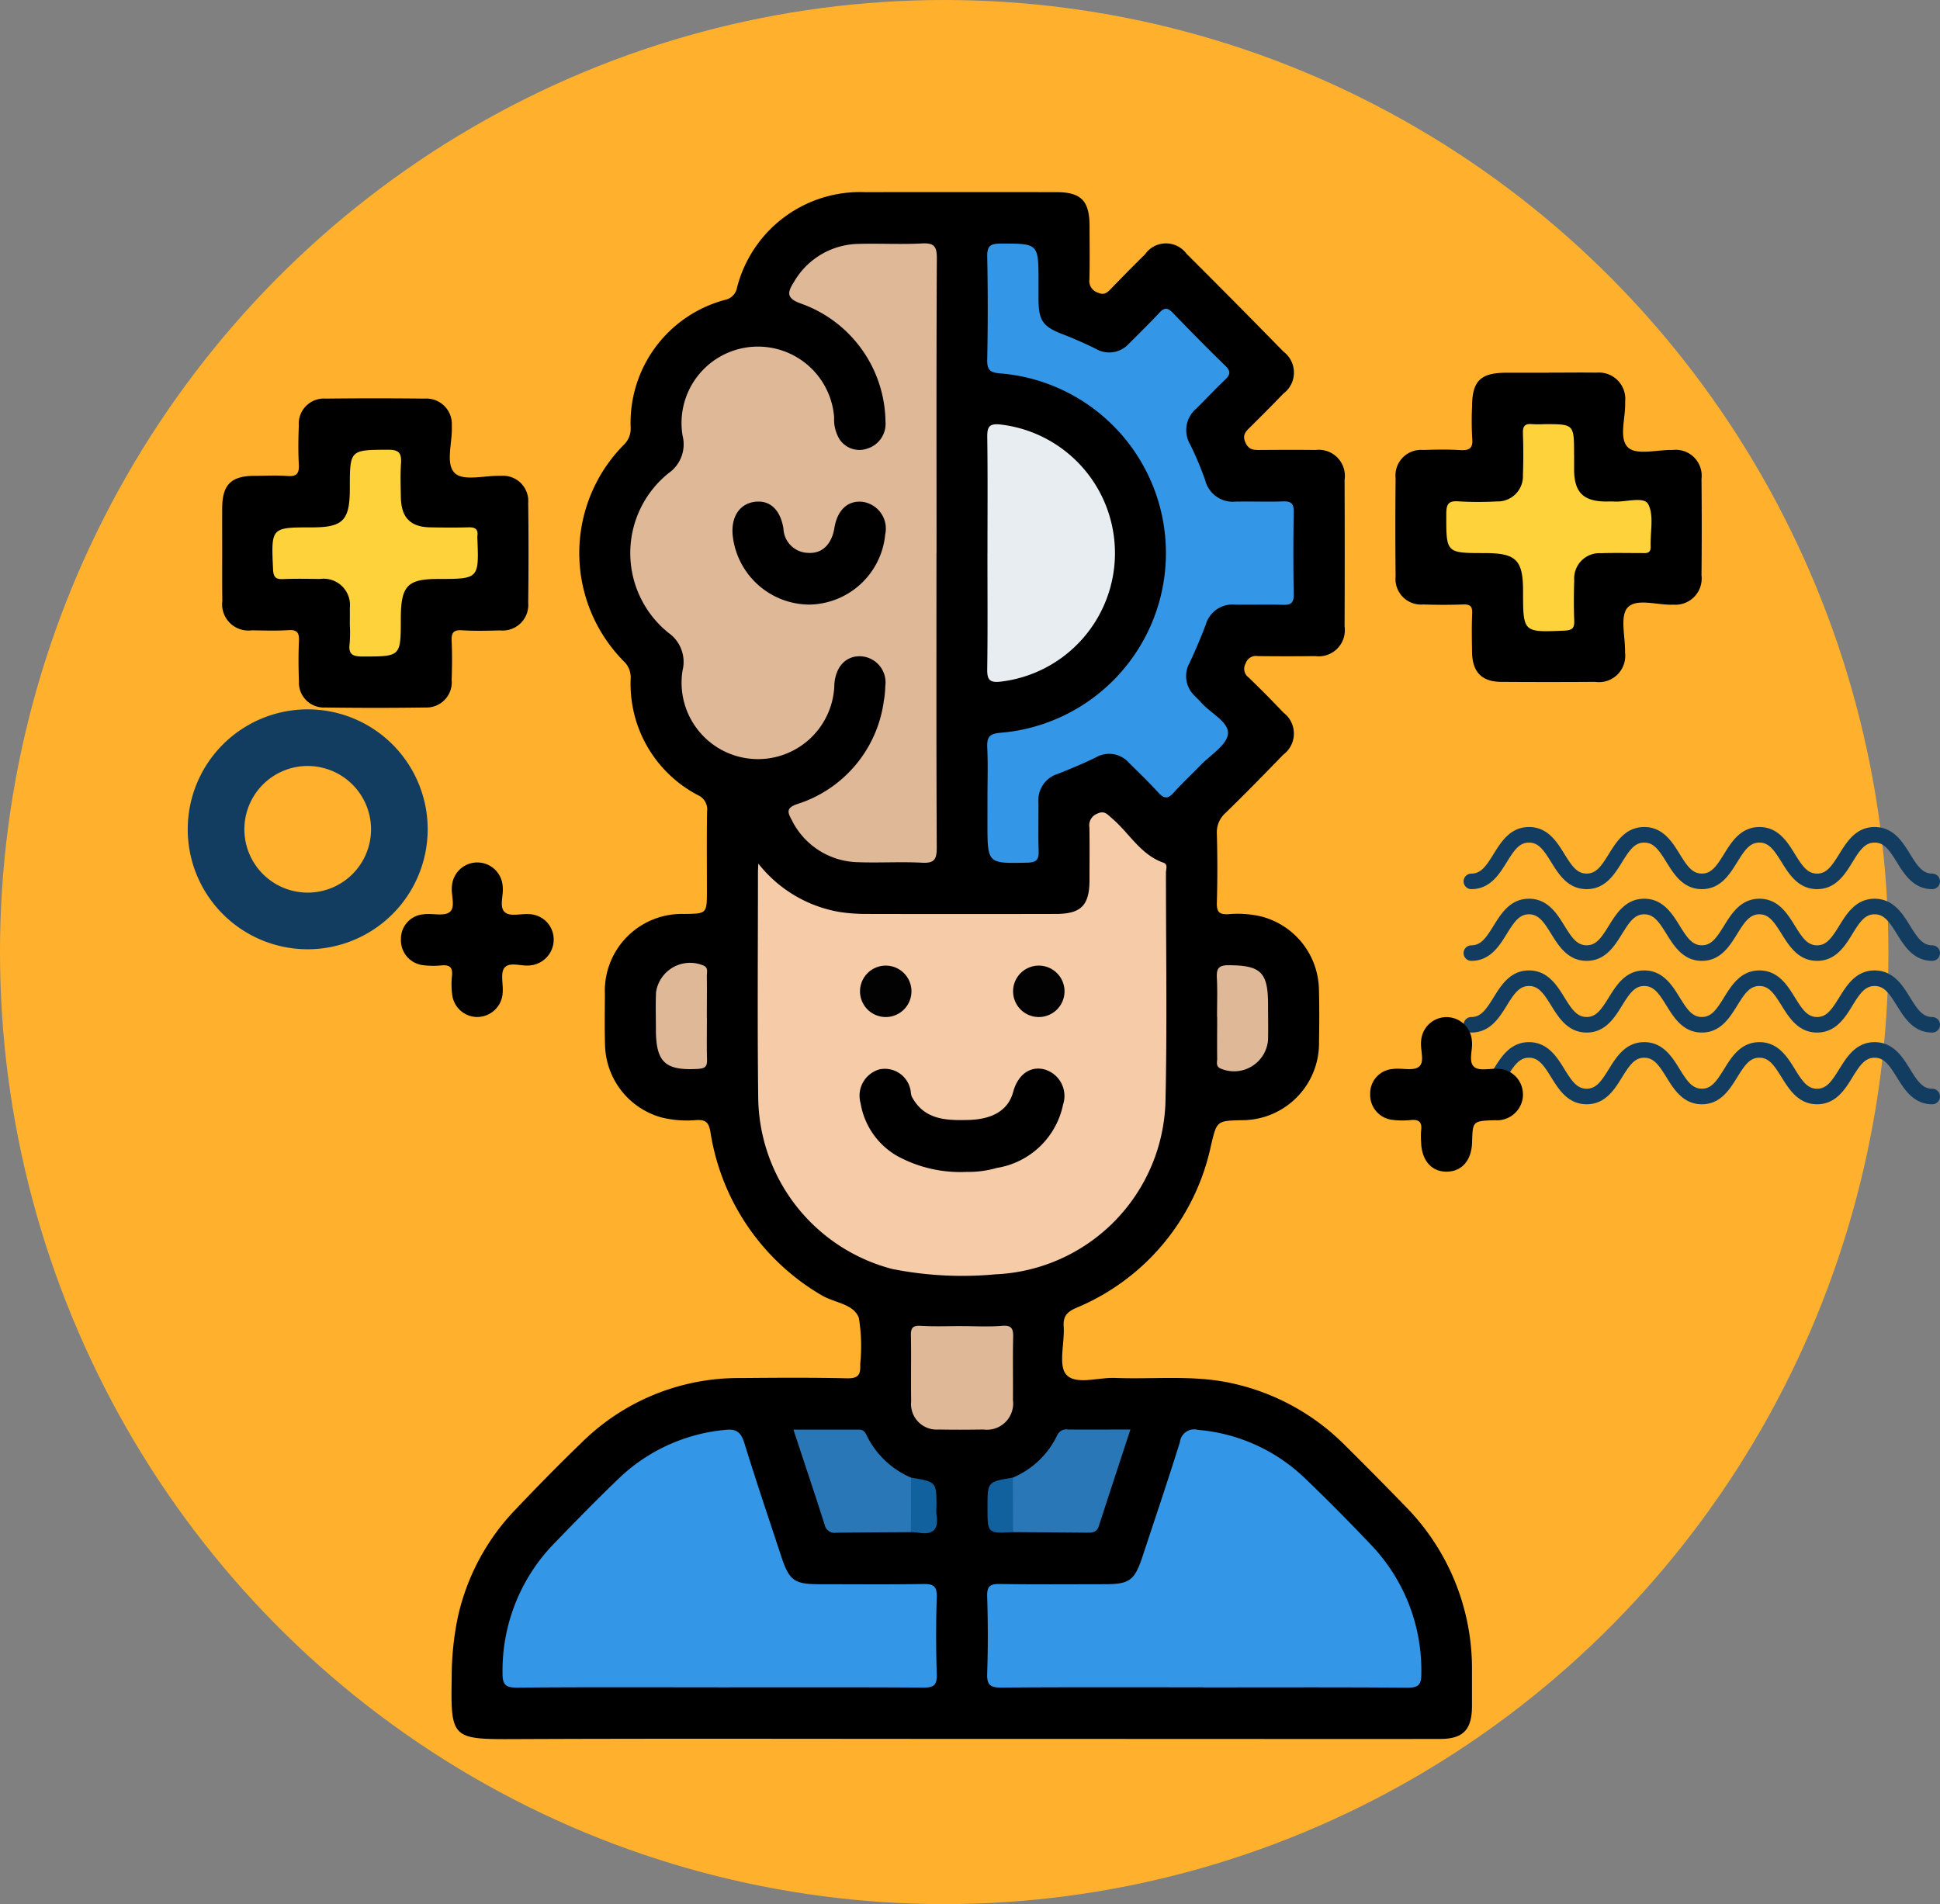 <svg xmlns="http://www.w3.org/2000/svg" xmlns:xlink="http://www.w3.org/1999/xlink" width="109" height="107" viewBox="0 0 109 107">
  <rect x="0" y="0" width="109" height="107" fill="#808080" stroke="none"/>
  <defs>
    <clipPath id="clip-path">
      <rect id="Rectángulo_36362" data-name="Rectángulo 36362" width="83.131" height="86.931" fill="none"/>
    </clipPath>
  </defs>
  <g id="Grupo_136185" data-name="Grupo 136185" transform="translate(-962.479 -2645.999)">
    <ellipse id="Elipse_4973" data-name="Elipse 4973" cx="53.051" cy="53.5" rx="53.051" ry="53.5" transform="translate(962.479 2645.999)" fill="#ffb12e"/>
    <g id="Grupo_134517" data-name="Grupo 134517" transform="translate(1071.479 2708.053) rotate(180)">
      <path id="Trazado_113538" data-name="Trazado 113538" d="M23.092,3.491c-1.053,0-1.573-.84-1.99-1.516s-.709-1.1-1.248-1.1-.825.419-1.247,1.1-.937,1.516-1.99,1.516-1.573-.84-1.99-1.516-.709-1.1-1.247-1.1-.825.419-1.247,1.1-.937,1.516-1.99,1.516-1.572-.84-1.989-1.516S7.446.873,6.908.873s-.824.419-1.246,1.1S4.725,3.491,3.672,3.491,2.1,2.651,1.683,1.975.975.873.437.873A.436.436,0,1,1,.437,0C1.489,0,2.008.841,2.426,1.516s.708,1.1,1.246,1.1S4.5,2.2,4.919,1.516,5.856,0,6.908,0,8.479.841,8.9,1.516s.708,1.1,1.247,1.1.825-.419,1.247-1.1S12.327,0,13.38,0s1.572.841,1.99,1.516.708,1.1,1.247,1.1.825-.419,1.247-1.1S18.8,0,19.854,0s1.573.841,1.991,1.516.709,1.1,1.248,1.1.826-.419,1.248-1.1S25.278,0,26.331,0a.436.436,0,1,1,0,.873c-.539,0-.826.419-1.248,1.1S24.146,3.491,23.092,3.491Z" transform="translate(0 0)" fill="#133d60"/>
      <path id="Trazado_126924" data-name="Trazado 126924" d="M23.092,3.491c-1.053,0-1.573-.84-1.99-1.516s-.709-1.1-1.248-1.1-.825.419-1.247,1.1-.937,1.516-1.99,1.516-1.573-.84-1.99-1.516-.709-1.1-1.247-1.1-.825.419-1.247,1.1-.937,1.516-1.99,1.516-1.572-.84-1.989-1.516S7.446.873,6.908.873s-.824.419-1.246,1.1S4.725,3.491,3.672,3.491,2.1,2.651,1.683,1.975.975.873.437.873A.436.436,0,1,1,.437,0C1.489,0,2.008.841,2.426,1.516s.708,1.1,1.246,1.1S4.5,2.2,4.919,1.516,5.856,0,6.908,0,8.479.841,8.9,1.516s.708,1.1,1.247,1.1.825-.419,1.247-1.1S12.327,0,13.38,0s1.572.841,1.99,1.516.708,1.1,1.247,1.1.825-.419,1.247-1.1S18.8,0,19.854,0s1.573.841,1.991,1.516.709,1.1,1.248,1.1.826-.419,1.248-1.1S25.278,0,26.331,0a.436.436,0,1,1,0,.873c-.539,0-.826.419-1.248,1.1S24.146,3.491,23.092,3.491Z" transform="translate(0 8.059)" fill="#133d60"/>
      <path id="Trazado_113539" data-name="Trazado 113539" d="M23.092,3.491c-1.053,0-1.573-.84-1.99-1.516s-.709-1.1-1.248-1.1-.825.419-1.247,1.1-.937,1.516-1.99,1.516-1.573-.84-1.99-1.516-.709-1.1-1.247-1.1-.825.419-1.247,1.1-.937,1.516-1.99,1.516-1.572-.84-1.989-1.516S7.446.873,6.908.873s-.824.419-1.246,1.1S4.725,3.491,3.672,3.491,2.1,2.651,1.683,1.975.975.873.437.873A.436.436,0,1,1,.437,0C1.489,0,2.008.841,2.426,1.516s.708,1.1,1.246,1.1S4.5,2.2,4.919,1.516,5.856,0,6.908,0,8.479.841,8.9,1.516s.708,1.1,1.247,1.1.825-.419,1.247-1.1S12.327,0,13.38,0s1.572.841,1.99,1.516.708,1.1,1.247,1.1.825-.419,1.247-1.1S18.8,0,19.854,0s1.573.841,1.991,1.516.709,1.1,1.248,1.1.826-.419,1.248-1.1S25.278,0,26.331,0a.436.436,0,1,1,0,.873c-.539,0-.826.419-1.248,1.1S24.146,3.491,23.092,3.491Z" transform="translate(0 4.03)" fill="#133d60"/>
      <path id="Trazado_126923" data-name="Trazado 126923" d="M23.092,3.491c-1.053,0-1.573-.84-1.99-1.516s-.709-1.1-1.248-1.1-.825.419-1.247,1.1-.937,1.516-1.99,1.516-1.573-.84-1.99-1.516-.709-1.1-1.247-1.1-.825.419-1.247,1.1-.937,1.516-1.99,1.516-1.572-.84-1.989-1.516S7.446.873,6.908.873s-.824.419-1.246,1.1S4.725,3.491,3.672,3.491,2.1,2.651,1.683,1.975.975.873.437.873A.436.436,0,1,1,.437,0C1.489,0,2.008.841,2.426,1.516s.708,1.1,1.246,1.1S4.5,2.2,4.919,1.516,5.856,0,6.908,0,8.479.841,8.9,1.516s.708,1.1,1.247,1.1.825-.419,1.247-1.1S12.327,0,13.38,0s1.572.841,1.99,1.516.708,1.1,1.247,1.1.825-.419,1.247-1.1S18.8,0,19.854,0s1.573.841,1.991,1.516.709,1.1,1.248,1.1.826-.419,1.248-1.1S25.278,0,26.331,0a.436.436,0,1,1,0,.873c-.539,0-.826.419-1.248,1.1S24.146,3.491,23.092,3.491Z" transform="translate(0 12.089)" fill="#133d60"/>
    </g>
    <path id="Trazado_113320" data-name="Trazado 113320" d="M2602.212,1501.185a6.741,6.741,0,1,1,6.741-6.741A6.749,6.749,0,0,1,2602.212,1501.185Zm0-10.3a3.558,3.558,0,1,0,3.558,3.558A3.562,3.562,0,0,0,2602.212,1490.886Z" transform="translate(-1622.444 1198.158)" fill="#133d60"/>
    <g id="Grupo_136181" data-name="Grupo 136181" transform="translate(974.964 2656.797)">
      <g id="Grupo_136180" data-name="Grupo 136180" clip-path="url(#clip-path)">
        <path id="Trazado_129145" data-name="Trazado 129145" d="M63.912,86.918c-8.448,0-16.9-.025-25.343.013-3.319.014-3.4-.1-3.34-3.428a16.621,16.621,0,0,1,.341-3.41,12.669,12.669,0,0,1,3.223-6.044c1.221-1.282,2.459-2.55,3.734-3.778a12.539,12.539,0,0,1,8.89-3.631c2-.016,4-.033,6,.015.65.016.8-.185.764-.8a9.748,9.748,0,0,0-.077-2.6c-.3-.8-1.4-.84-2.121-1.284a12.921,12.921,0,0,1-6.216-9.153c-.094-.545-.264-.7-.782-.674A6.017,6.017,0,0,1,47.03,52a4.329,4.329,0,0,1-3.184-4.015c-.032-.964-.016-1.931-.009-2.9a4.323,4.323,0,0,1,4.437-4.523c1.294-.014,1.294-.014,1.294-1.319,0-1.478-.015-2.957.009-4.435a.872.872,0,0,0-.5-.916,7.054,7.054,0,0,1-3.791-6.586,1.237,1.237,0,0,0-.387-.942,8.646,8.646,0,0,1,.023-12.189,1.247,1.247,0,0,0,.362-.952,7.145,7.145,0,0,1,5.306-7.171.85.85,0,0,0,.669-.684A7.137,7.137,0,0,1,58.45,0Q63.823-.006,69.2,0c1.394,0,1.863.484,1.868,1.907,0,1,.017,1.992-.008,2.987a.683.683,0,0,0,.465.749c.371.171.54,0,.755-.223.627-.646,1.255-1.291,1.9-1.921a1.435,1.435,0,0,1,2.335-.038q2.743,2.732,5.446,5.5a1.471,1.471,0,0,1-.007,2.361c-.6.631-1.219,1.242-1.835,1.857-.255.255-.5.45-.285.91.191.4.454.4.789.4,1.044-.007,2.09-.014,3.134,0a1.468,1.468,0,0,1,1.639,1.68q.016,4.118,0,8.237a1.469,1.469,0,0,1-1.655,1.665c-1.074.013-2.15.014-3.224,0a.609.609,0,0,0-.682.419.6.6,0,0,0,.164.778c.671.644,1.324,1.307,1.965,1.982a1.475,1.475,0,0,1-.014,2.361c-1.063,1.1-2.135,2.194-3.23,3.262a1.446,1.446,0,0,0-.5,1.173c.034,1.3.037,2.6,0,3.892-.016.528.156.662.65.637a5.8,5.8,0,0,1,1.865.133,4.323,4.323,0,0,1,3.22,4.078c.028,1,.021,1.992.005,2.987a4.326,4.326,0,0,1-4.311,4.378c-1.449.031-1.428.036-1.762,1.432A12.734,12.734,0,0,1,70.313,62.7c-.518.23-.733.465-.7,1.043.062.928-.316,2.186.148,2.707.529.594,1.791.147,2.734.184,2.2.087,4.414-.185,6.6.306a12.809,12.809,0,0,1,6.345,3.5c1.128,1.122,2.25,2.249,3.355,3.393a12.977,12.977,0,0,1,3.759,9.284c0,.664,0,1.328,0,1.992-.01,1.3-.506,1.81-1.783,1.812q-5.731.008-11.462,0Z" transform="translate(-22.335 0)"/>
        <path id="Trazado_129146" data-name="Trazado 129146" d="M188.814,27.421c.895,0,1.79-.013,2.685,0a1.478,1.478,0,0,1,1.6,1.63c.043.892-.386,2.084.178,2.586.491.437,1.646.107,2.507.128a1.456,1.456,0,0,1,1.606,1.622q.025,2.713,0,5.427a1.475,1.475,0,0,1-1.591,1.644c-.883.044-2.061-.387-2.565.169-.436.481-.118,1.657-.14,2.525a1.477,1.477,0,0,1-1.676,1.646q-2.64.018-5.28,0c-1.1-.009-1.622-.553-1.64-1.679-.011-.723-.025-1.448.007-2.171.018-.408-.126-.514-.509-.5-.745.027-1.492.024-2.237,0a1.436,1.436,0,0,1-1.556-1.577q-.029-2.759,0-5.518a1.435,1.435,0,0,1,1.546-1.587c.686-.02,1.374-.038,2.057.006.522.033.763-.076.7-.674A17.62,17.62,0,0,1,184.5,29.3c.007-1.405.477-1.87,1.9-1.874.806,0,1.611,0,2.416,0" transform="translate(-114.275 -17.278)"/>
        <path id="Trazado_129147" data-name="Trazado 129147" d="M0,40c0-.844-.005-1.688,0-2.533.01-1.289.505-1.777,1.8-1.786.626,0,1.255-.037,1.878.01.529.041.652-.165.626-.659-.039-.721-.028-1.447,0-2.17a1.414,1.414,0,0,1,1.519-1.52q2.774-.033,5.548,0A1.432,1.432,0,0,1,12.9,32.861c.052.922-.385,2.155.179,2.677.492.456,1.7.113,2.586.143A1.418,1.418,0,0,1,17.192,37.2q.037,2.8,0,5.608a1.438,1.438,0,0,1-1.574,1.56c-.716.018-1.434.038-2.147-.008-.5-.031-.6.163-.579.614.032.722.024,1.447,0,2.17A1.42,1.42,0,0,1,11.418,48.7q-2.818.04-5.638,0a1.4,1.4,0,0,1-1.469-1.478c-.029-.753-.033-1.509,0-2.261.021-.461-.1-.639-.585-.608-.683.043-1.371.02-2.057.009A1.475,1.475,0,0,1,.007,42.711C-.007,41.806,0,40.9,0,40" transform="translate(0 -19.74)"/>
        <path id="Trazado_129148" data-name="Trazado 129148" d="M31.772,110.555a1.426,1.426,0,0,1-1.445-1.319,4.48,4.48,0,0,1-.007-.992c.057-.491-.142-.633-.6-.588a4.562,4.562,0,0,1-.982-.009,1.408,1.408,0,0,1-1.283-1.475,1.373,1.373,0,0,1,1.276-1.388c.493-.07,1.139.128,1.461-.126.352-.278.064-.958.127-1.458a1.429,1.429,0,0,1,2.853.033c.06.5-.23,1.156.144,1.452.3.237.914.049,1.385.092a1.425,1.425,0,0,1,1.336,1.43,1.456,1.456,0,0,1-1.324,1.448c-.494.064-1.144-.226-1.442.135-.24.29-.063.917-.1,1.391a1.433,1.433,0,0,1-1.4,1.372" transform="translate(-17.412 -64.203)"/>
        <path id="Trazado_129149" data-name="Trazado 129149" d="M184.905,129.707a1.46,1.46,0,0,1-1.586,1.462c-1.242.045-1.242.045-1.275,1.243-.028,1-.562,1.629-1.4,1.649-.872.021-1.442-.628-1.464-1.673a4,4,0,0,1,0-.632c.066-.477-.121-.645-.589-.594a4.448,4.448,0,0,1-.982-.008,1.408,1.408,0,0,1-1.29-1.469,1.372,1.372,0,0,1,1.269-1.394c.493-.072,1.138.13,1.464-.122.357-.277.067-.957.129-1.457a1.429,1.429,0,0,1,2.853.02c.061.5-.228,1.156.141,1.454.3.239.912.054,1.382.1a1.427,1.427,0,0,1,1.343,1.424" transform="translate(-111.819 -79.018)"/>
        <path id="Trazado_129150" data-name="Trazado 129150" d="M82.28,97.136a7.385,7.385,0,0,0,4.631,2.733,10.076,10.076,0,0,0,1.424.1q5.327.012,10.653,0c1.416,0,1.893-.475,1.9-1.878,0-1,.013-1.991-.005-2.986a.7.7,0,0,1,.437-.77c.413-.2.579.048.829.26.971.822,1.6,2.042,2.893,2.493.27.094.141.367.141.554,0,4.313.072,8.629-.028,12.94a10,10,0,0,1-9.559,9.639,20.122,20.122,0,0,1-5.785-.3,10.064,10.064,0,0,1-7.536-9.619c-.052-4.222-.014-8.446-.015-12.669,0-.107.009-.213.021-.494" transform="translate(-52.159 -59.408)" fill="#f6cba8"/>
        <path id="Trazado_129151" data-name="Trazado 129151" d="M79.877,25.187c0,5.52-.012,11.039.016,16.558,0,.669-.144.88-.826.844-1.19-.063-2.387.015-3.58-.028a4.245,4.245,0,0,1-3.746-2.382c-.237-.43-.309-.669.3-.882a7.06,7.06,0,0,0,4.88-5.813A5.076,5.076,0,0,0,77,32.675a1.471,1.471,0,0,0-1.359-1.686c-.836-.041-1.42.564-1.5,1.552a4.293,4.293,0,1,1-8.529-.761,1.993,1.993,0,0,0-.794-2.109,5.759,5.759,0,0,1,0-8.967,1.975,1.975,0,0,0,.795-2.108,4.293,4.293,0,1,1,8.514-1.034,2.168,2.168,0,0,0,.288,1.208,1.338,1.338,0,0,0,1.576.547,1.455,1.455,0,0,0,1.021-1.524A7.134,7.134,0,0,0,72.3,11.181c-.855-.294-.821-.616-.433-1.221a4.267,4.267,0,0,1,3.62-2.145c1.193-.033,2.389.036,3.58-.026.675-.035.834.163.831.839-.03,5.519-.017,11.039-.017,16.559" transform="translate(-39.746 -4.907)" fill="#dfb898"/>
        <path id="Trazado_129152" data-name="Trazado 129152" d="M55.164,202.539c-3.757,0-7.515-.018-11.271.017-.664.006-.847-.155-.838-.839a10.241,10.241,0,0,1,2.9-7.263c1.23-1.271,2.465-2.54,3.744-3.759a9.944,9.944,0,0,1,5.858-2.622c.612-.074.892.115,1.08.723.655,2.125,1.369,4.231,2.064,6.343.463,1.408.734,1.606,2.182,1.606,1.938,0,3.877.02,5.814-.012.564-.01.775.119.755.735-.046,1.445-.044,2.894,0,4.34.018.6-.166.749-.745.745-3.847-.025-7.693-.013-11.54-.013" transform="translate(-27.305 -118.518)" fill="#3396e7"/>
        <path id="Trazado_129153" data-name="Trazado 129153" d="M129.645,202.54c-3.787,0-7.574-.015-11.361.015-.618,0-.817-.142-.795-.789.05-1.445.045-2.894,0-4.339-.017-.578.172-.7.707-.693,1.968.031,3.936.013,5.9.012,1.389,0,1.676-.209,2.123-1.563.706-2.14,1.429-4.275,2.1-6.427a.807.807,0,0,1,1.017-.683,9.85,9.85,0,0,1,5.87,2.591c1.324,1.259,2.609,2.563,3.869,3.888a10.206,10.206,0,0,1,2.807,7.209c.007.636-.16.8-.788.8-3.817-.031-7.634-.015-11.451-.015" transform="translate(-74.509 -118.52)" fill="#3396e7"/>
        <path id="Trazado_129154" data-name="Trazado 129154" d="M117.509,38.958c0-.935.031-1.871-.011-2.8-.026-.58.077-.809.744-.859a10.132,10.132,0,0,0-.007-20.195c-.568-.043-.751-.175-.74-.768q.057-2.894,0-5.79c-.013-.614.191-.738.755-.737,2.126,0,2.126-.017,2.126,2.141,0,.332,0,.663,0,1,.006,1.19.255,1.528,1.338,1.945.639.246,1.268.524,1.882.827a1.491,1.491,0,0,0,1.877-.307c.574-.571,1.152-1.139,1.705-1.731.269-.287.458-.278.728,0,.98,1.014,1.967,2.021,2.977,3,.338.329.237.528-.048.8-.543.517-1.056,1.065-1.588,1.593a1.584,1.584,0,0,0-.339,2.042,17.987,17.987,0,0,1,.835,1.992,1.6,1.6,0,0,0,1.681,1.2c.894-.022,1.791.019,2.685-.014.465-.017.617.122.608.605q-.043,2.306,0,4.614c.01.5-.173.607-.621.592-.894-.029-1.79.006-2.686-.012a1.561,1.561,0,0,0-1.637,1.126q-.414,1.094-.912,2.155a1.517,1.517,0,0,0,.27,1.827c.122.133.258.252.376.388.526.6,1.576,1.1,1.513,1.766-.06.635-.99,1.19-1.548,1.771-.5.52-1.031,1.007-1.51,1.544-.325.365-.545.327-.856-.016-.525-.577-1.089-1.117-1.642-1.667a1.491,1.491,0,0,0-1.878-.3c-.7.34-1.412.639-2.133.921a1.54,1.54,0,0,0-1.081,1.584c.009.9-.02,1.81.011,2.715.016.477-.078.676-.62.688-2.256.05-2.255.071-2.255-2.194Z" transform="translate(-74.512 -4.919)" fill="#3396e7"/>
        <path id="Trazado_129155" data-name="Trazado 129155" d="M117.514,42.515c0-2.171.018-4.341-.012-6.511-.008-.57.1-.782.722-.718a7.274,7.274,0,0,1,0,14.455c-.616.065-.732-.141-.724-.715.031-2.17.012-4.34.012-6.511" transform="translate(-74.517 -22.231)" fill="#e8edf1"/>
        <path id="Trazado_129156" data-name="Trazado 129156" d="M108.643,172.288c.746,0,1.495.047,2.235-.016.543-.045.645.152.633.642-.029,1.175,0,2.351-.013,3.526a1.474,1.474,0,0,1-1.664,1.658c-.835.013-1.67.019-2.5,0a1.437,1.437,0,0,1-1.554-1.581c-.021-1.235.01-2.472-.014-3.707-.009-.437.118-.562.558-.537.773.045,1.55.013,2.325.013v0" transform="translate(-67.071 -108.566)" fill="#dfb898"/>
        <path id="Trazado_129157" data-name="Trazado 129157" d="M94.327,193.813c-1.4.01-2.794.013-4.19.033a.571.571,0,0,1-.654-.45c-.555-1.739-1.136-3.469-1.755-5.345,1.29,0,2.487,0,3.685,0,.252,0,.35.147.446.356a4.937,4.937,0,0,0,2.481,2.344,3.74,3.74,0,0,1-.013,3.064" transform="translate(-55.635 -118.513)" fill="#2977b7"/>
        <path id="Trazado_129158" data-name="Trazado 129158" d="M120.875,190.744a4.848,4.848,0,0,0,2.476-2.346.567.567,0,0,1,.63-.356c1.127.006,2.255,0,3.5,0-.611,1.865-1.2,3.647-1.777,5.434-.108.334-.341.364-.626.362-1.4-.014-2.794-.021-4.19-.031a3.744,3.744,0,0,1-.014-3.064" transform="translate(-76.453 -118.508)" fill="#2977b7"/>
        <path id="Trazado_129159" data-name="Trazado 129159" d="M69.46,120.168c0,.784-.016,1.568.007,2.351.011.379-.091.505-.493.529-1.851.111-2.379-.363-2.38-2.218,0-.693-.023-1.387.007-2.08a1.932,1.932,0,0,1,2.7-1.494c.244.136.153.367.155.56.011.784,0,1.567,0,2.351" transform="translate(-42.227 -73.781)" fill="#dfb898"/>
        <path id="Trazado_129160" data-name="Trazado 129160" d="M152.77,120.382c0-.723.027-1.448-.009-2.169-.026-.511.061-.734.66-.731,1.8.007,2.215.386,2.215,2.207,0,.663.015,1.326,0,1.989a1.916,1.916,0,0,1-2.69,1.6c-.256-.132-.165-.359-.168-.549-.011-.783,0-1.567,0-2.35" transform="translate(-96.875 -74.04)" fill="#dfb898"/>
        <path id="Trazado_129161" data-name="Trazado 129161" d="M105.767,198.415q.007-1.532.013-3.064c1.426.237,1.426.237,1.426,1.636a2.764,2.764,0,0,0,0,.447c.138.819-.189,1.154-1,1.012a4.178,4.178,0,0,0-.442-.031" transform="translate(-67.075 -123.115)" fill="#12619f"/>
        <path id="Trazado_129162" data-name="Trazado 129162" d="M118.961,195.35q.007,1.532.014,3.064c-1.439.075-1.439.075-1.439-1.339v-.09c0-1.4,0-1.4,1.426-1.636" transform="translate(-74.538 -123.115)" fill="#12619f"/>
        <path id="Trazado_129163" data-name="Trazado 129163" d="M195.19,36.944c0,.3,0,.6,0,.905.018,1.226.526,1.727,1.765,1.742.149,0,.3-.009.447,0,.675.047,1.7-.3,1.945.141.344.627.113,1.572.143,2.38.017.439-.279.373-.54.375-.746,0-1.493-.017-2.238.007a1.424,1.424,0,0,0-1.516,1.528c-.024.754-.029,1.509,0,2.263.018.437-.131.542-.554.561-2.32.1-2.32.114-2.321-2.206,0-1.77-.384-2.151-2.167-2.152-2.172,0-2.152,0-2.146-2.2,0-.544.114-.75.686-.707a18.584,18.584,0,0,0,2.148.005,1.417,1.417,0,0,0,1.471-1.483c.03-.784.027-1.57,0-2.353-.014-.4.123-.547.511-.507a7,7,0,0,0,.716,0c1.647,0,1.647,0,1.647,1.7" transform="translate(-119.232 -22.206)" fill="#fed23a"/>
        <path id="Trazado_129164" data-name="Trazado 129164" d="M12.059,48.943c0-.3.007-.6,0-.905A1.481,1.481,0,0,0,10.375,46.4c-.686-.01-1.374-.023-2.059.006-.414.018-.549-.1-.57-.545C7.638,43.5,7.623,43.5,9.917,43.5c1.761,0,2.141-.387,2.142-2.178,0-2.2,0-2.175,2.168-2.186.631,0,.742.227.707.776-.04.631-.018,1.267-.007,1.9.019,1.131.535,1.664,1.638,1.685.716.014,1.434.02,2.149,0,.377-.013.571.092.51.5a.5.5,0,0,0,0,.09c.093,2.31.093,2.31-2.2,2.312-1.734,0-2.095.384-2.1,2.222,0,2.148,0,2.13-2.121,2.136-.548,0-.841-.089-.754-.723a8,8,0,0,0,.009-1.085" transform="translate(-4.889 -24.662)" fill="#fed23a"/>
        <path id="Trazado_129165" data-name="Trazado 129165" d="M103.933,138.994a7.374,7.374,0,0,1-3.925-.913,4.21,4.21,0,0,1-2.024-2.944,1.538,1.538,0,0,1,1.076-1.908,1.469,1.469,0,0,1,1.743,1.259,1.3,1.3,0,0,0,.051.264c.694,1.324,1.935,1.353,3.172,1.324,1.419-.033,2.261-.581,2.527-1.566.261-.966.931-1.465,1.723-1.285a1.55,1.55,0,0,1,1.086,1.979,4.532,4.532,0,0,1-3.723,3.567,5.766,5.766,0,0,1-1.707.223" transform="translate(-62.116 -83.938)"/>
        <path id="Trazado_129166" data-name="Trazado 129166" d="M99.394,117.543a1.445,1.445,0,1,1-1.433,1.415,1.446,1.446,0,0,1,1.433-1.415" transform="translate(-62.125 -74.079)" fill="#030202"/>
        <path id="Trazado_129167" data-name="Trazado 129167" d="M122.9,117.543a1.445,1.445,0,1,1-1.433,1.415,1.446,1.446,0,0,1,1.433-1.415" transform="translate(-77.031 -74.079)" fill="#030202"/>
        <path id="Trazado_129168" data-name="Trazado 129168" d="M82.688,52.806A4.357,4.357,0,0,1,78.39,49c-.134-1.077.348-1.85,1.225-1.969.846-.115,1.45.438,1.618,1.51A1.418,1.418,0,0,0,82.64,49.9c.775.046,1.306-.492,1.455-1.4.165-1.007.747-1.553,1.569-1.471A1.519,1.519,0,0,1,86.95,48.86a4.352,4.352,0,0,1-4.262,3.946" transform="translate(-49.699 -29.629)"/>
      </g>
    </g>
  </g>
</svg>

